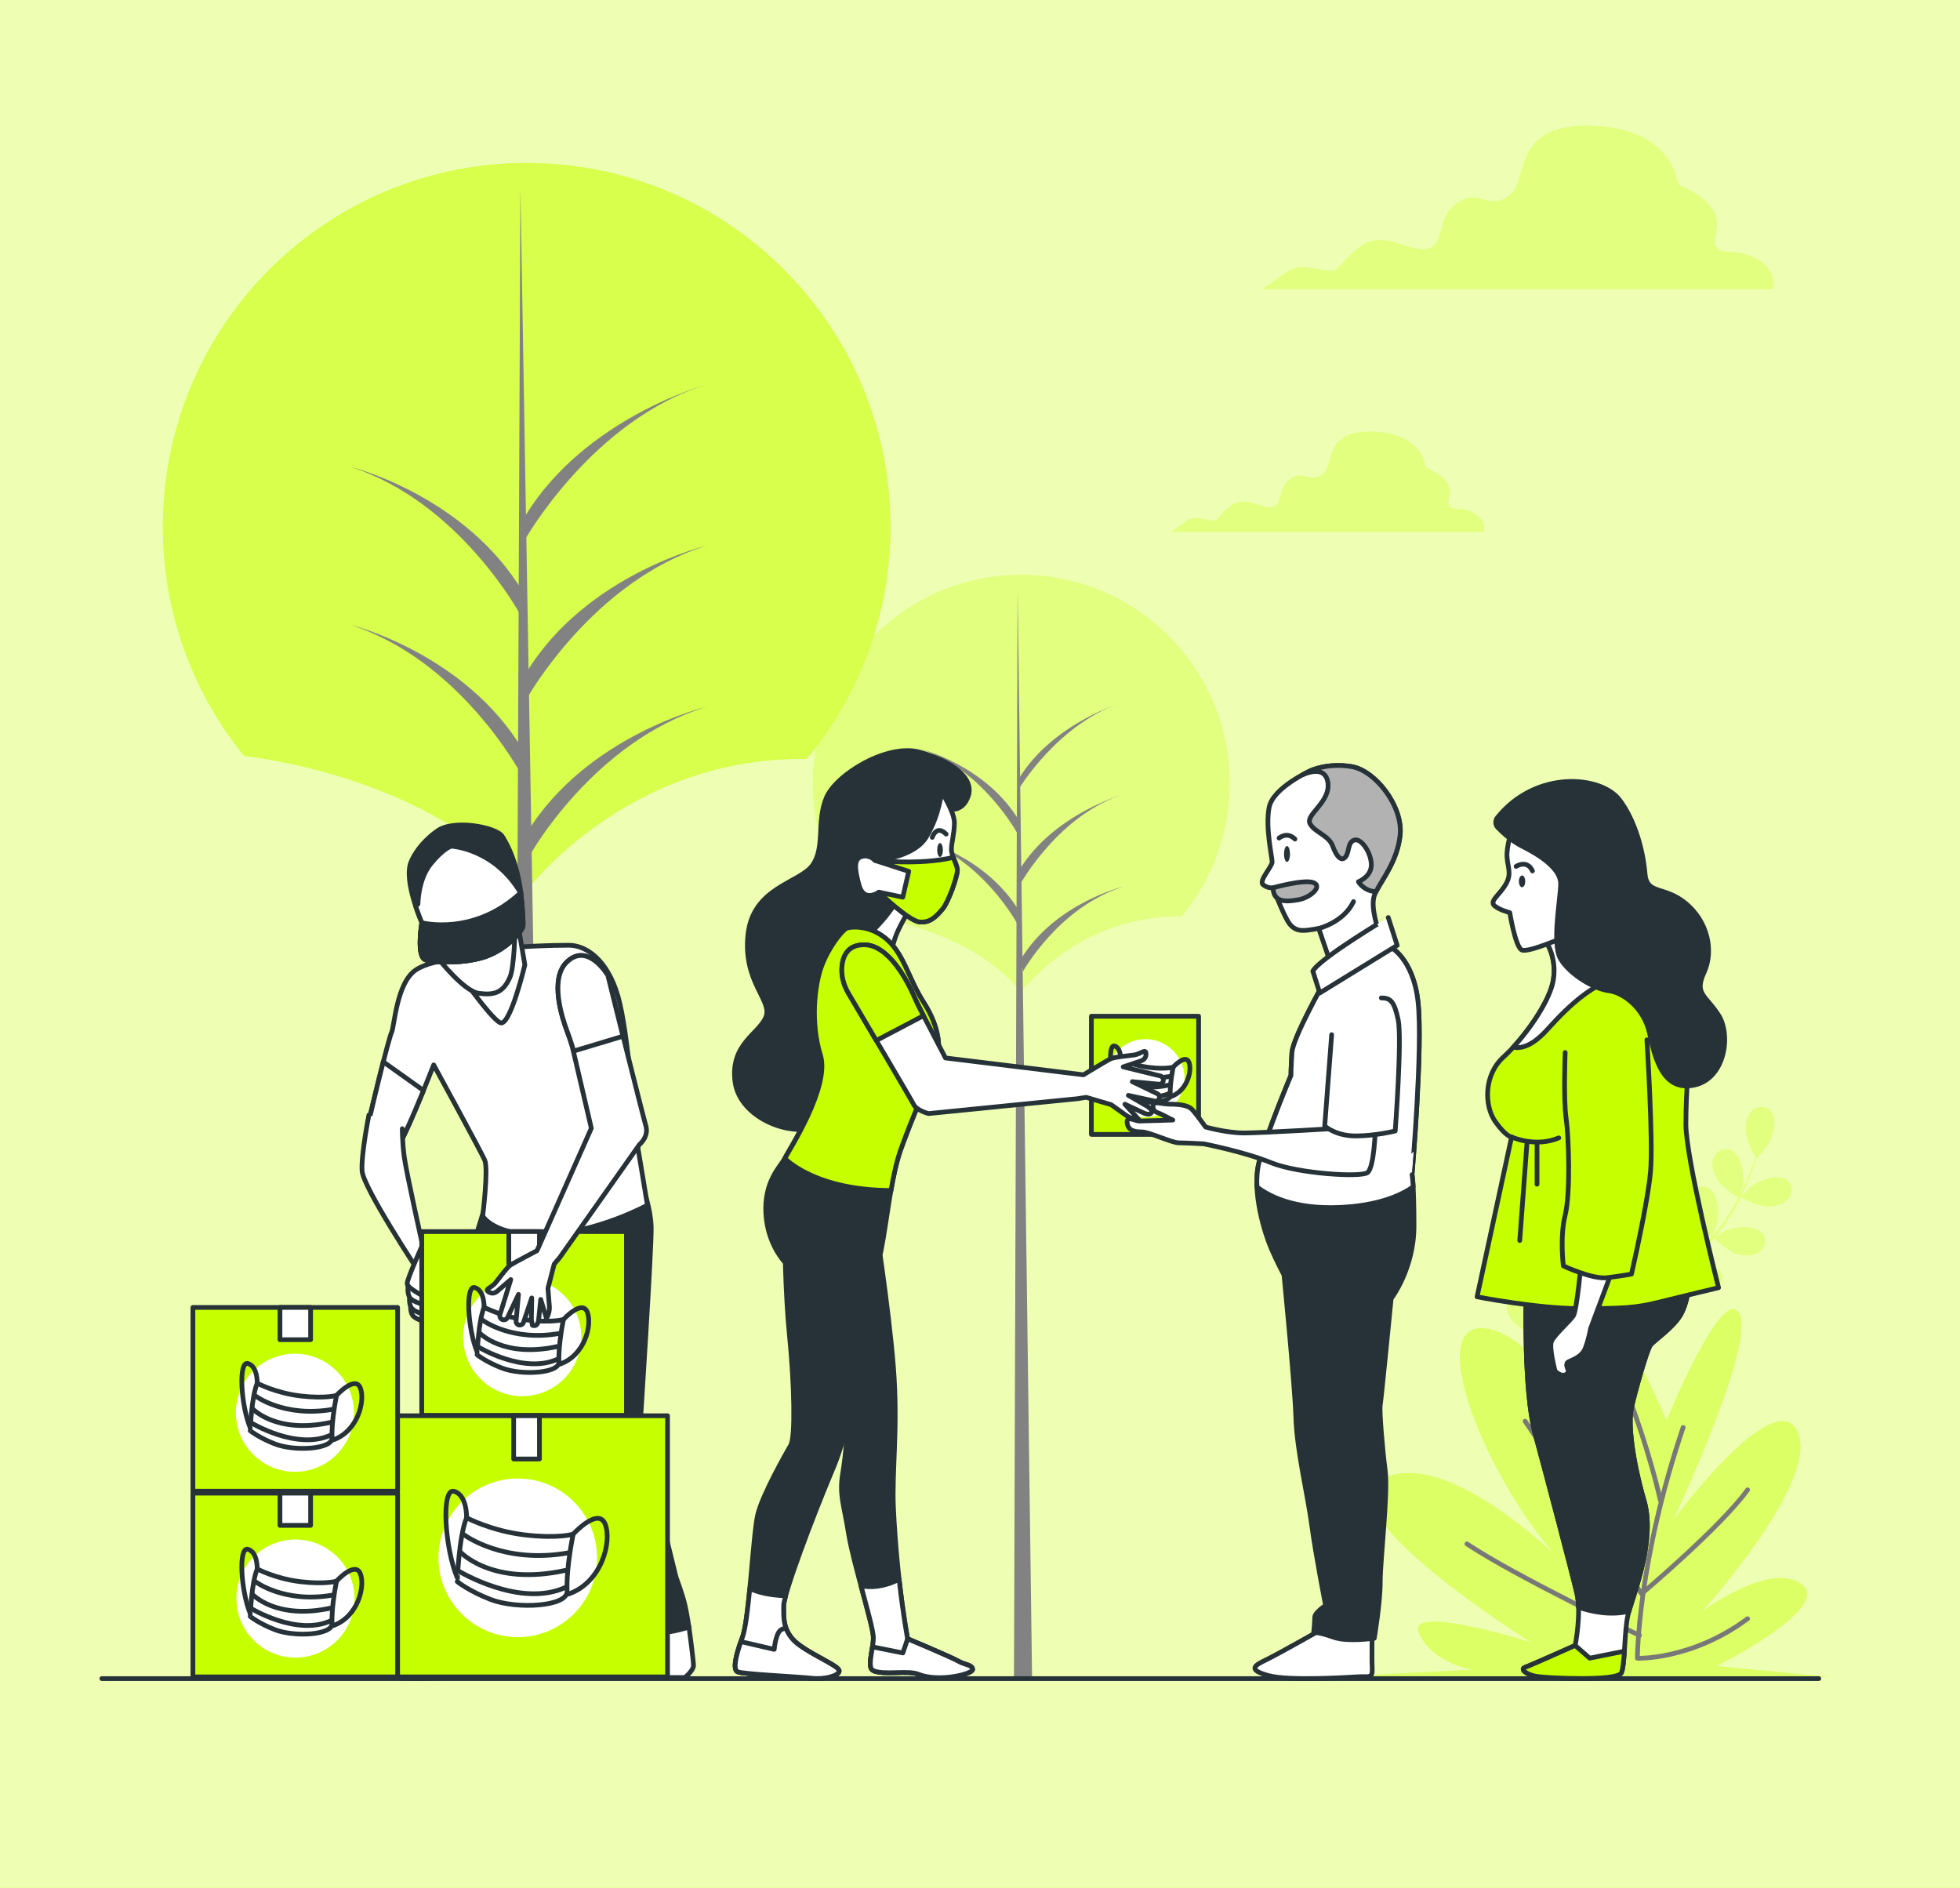 <?xml version="1.0" encoding="utf-8"?>
<!-- Generator: Adobe Illustrator 24.0.1, SVG Export Plug-In . SVG Version: 6.00 Build 0)  -->
<svg version="1.1" xmlns="http://www.w3.org/2000/svg" xmlns:xlink="http://www.w3.org/1999/xlink" x="0px" y="0px"
	 viewBox="0 0 415.15 399.83" style="enable-background:new 0 0 415.15 399.83;" xml:space="preserve">
<style type="text/css">
	.st0{fill:#C6FF00;}
	.st1{opacity:0.7;fill:#FFFFFF;}
	.st2{opacity:0.5;}
	.st3{fill:#FFFFFF;}
	.st4{opacity:0.5;fill:#FFFFFF;}
	.st5{fill:#828282;}
	.st6{opacity:0.3;fill:#FFFFFF;}
	.st7{opacity:0.4;fill:#FFFFFF;}
	.st8{fill:none;stroke:#787878;stroke-linecap:round;stroke-linejoin:round;stroke-miterlimit:10;}
	.st9{fill:#FFFFFF;stroke:#263238;stroke-linecap:round;stroke-linejoin:round;stroke-miterlimit:10;}
	.st10{fill:#263238;stroke:#263238;stroke-linecap:round;stroke-linejoin:round;stroke-miterlimit:10;}
	.st11{fill:#C6FF00;stroke:#263238;stroke-linecap:round;stroke-linejoin:round;stroke-miterlimit:10;}
	.st12{fill:none;stroke:#263238;stroke-linecap:round;stroke-linejoin:round;stroke-miterlimit:10;}
	.st13{fill:#263238;}
	.st14{fill:#B2B2B2;stroke:#263238;stroke-linecap:round;stroke-linejoin:round;stroke-miterlimit:10;}
</style>
<g id="Background_Simple">
	<rect class="st0" width="415.15" height="399.83"/>
	<rect class="st1" width="415.15" height="399.83"/>
</g>
<g id="Clouds">
	<g>
		<g>
			<path class="st0" d="M372.03,54.86c-4.7-2.56-6.83-0.43-8.54-2.56c-1.71-2.14,4.7-7.69-8.12-13.24c0,0-0.85-11.96-18.37-12.39
				c-17.51-0.43-12.81,11.96-17.51,14.95c-4.7,2.99-5.98-1.71-10.68,1.28c-4.7,2.99-2.56,8.97-6.41,9.82
				c-3.84,0.85-8.97-3.84-13.67-0.85c-4.7,2.99-4.7,5.55-6.83,5.55c-2.14,0-6.41-1.71-8.97,0c-2.56,1.71-5.55,3.84-5.55,3.84h108.06
				C375.44,61.27,376.73,57.42,372.03,54.86z"/>
		</g>
		<g class="st2">
			<path class="st3" d="M372.03,54.86c-4.7-2.56-6.83-0.43-8.54-2.56c-1.71-2.14,4.7-7.69-8.12-13.24c0,0-0.85-11.96-18.37-12.39
				c-17.51-0.43-12.81,11.96-17.51,14.95c-4.7,2.99-5.98-1.71-10.68,1.28c-4.7,2.99-2.56,8.97-6.41,9.82
				c-3.84,0.85-8.97-3.84-13.67-0.85c-4.7,2.99-4.7,5.55-6.83,5.55c-2.14,0-6.41-1.71-8.97,0c-2.56,1.71-5.55,3.84-5.55,3.84h108.06
				C375.44,61.27,376.73,57.42,372.03,54.86z"/>
		</g>
	</g>
	<g>
		<g>
			<path class="st0" d="M312.16,108.7c-2.87-1.57-4.18-0.26-5.23-1.57c-1.05-1.31,2.87-4.7-4.97-8.1c0,0-0.52-7.32-11.24-7.58
				c-10.72-0.26-7.84,7.32-10.72,9.15c-2.87,1.83-3.66-1.05-6.53,0.78c-2.88,1.83-1.57,5.49-3.92,6.01
				c-2.35,0.52-5.49-2.35-8.36-0.52c-2.87,1.83-2.87,3.4-4.18,3.4c-1.31,0-3.92-1.05-5.49,0c-1.57,1.05-3.4,2.35-3.4,2.35h66.12
				C314.26,112.62,315.04,110.27,312.16,108.7z"/>
		</g>
		<g class="st2">
			<path class="st3" d="M312.16,108.7c-2.87-1.57-4.18-0.26-5.23-1.57c-1.05-1.31,2.87-4.7-4.97-8.1c0,0-0.52-7.32-11.24-7.58
				c-10.72-0.26-7.84,7.32-10.72,9.15c-2.87,1.83-3.66-1.05-6.53,0.78c-2.88,1.83-1.57,5.49-3.92,6.01
				c-2.35,0.52-5.49-2.35-8.36-0.52c-2.87,1.83-2.87,3.4-4.18,3.4c-1.31,0-3.92-1.05-5.49,0c-1.57,1.05-3.4,2.35-3.4,2.35h66.12
				C314.26,112.62,315.04,110.27,312.16,108.7z"/>
		</g>
	</g>
</g>
<g id="Trees">
	<g>
		<g>
			<path class="st0" d="M182.08,193.7c0,0,22.7,2.25,34.2,16.32c0,0,12.15-16.3,33.99-15.97c6.33-7.64,10.15-17.44,10.15-28.14
				c0.01-24.37-19.74-44.13-44.1-44.13c-24.37-0.01-44.13,19.74-44.13,44.1c0,10.56,3.71,20.26,9.89,27.86L182.08,193.7z"/>
			<path class="st4" d="M182.08,193.7c0,0,22.7,2.25,34.2,16.32c0,0,12.15-16.3,33.99-15.97c6.33-7.64,10.15-17.44,10.15-28.14
				c0.01-24.37-19.74-44.13-44.1-44.13c-24.37-0.01-44.13,19.74-44.13,44.1c0,10.56,3.71,20.26,9.89,27.86L182.08,193.7z"/>
			<g>
				<polygon class="st5" points="215.54,124.89 214.77,355.17 218.6,355.17 				"/>
				<path class="st5" d="M216.69,205.73c0,0,7.66-13.79,21.45-18.01c0,0-14.56,3.45-21.84,15.32L216.69,205.73z"/>
				<path class="st5" d="M215.85,167.02c0,0,8.5-14.17,22.29-18.38c0,0-15.01,4.32-22.29,16.2V167.02z"/>
				<path class="st5" d="M216.15,187.17c0,0,8.2-14.77,21.99-18.99c0,0-14.91,4.13-22.19,16.01L216.15,187.17z"/>
				<path class="st5" d="M215.55,176.61c0,0-7.39-13.79-20.7-18.01c0,0,14.05,3.45,21.07,15.32L215.55,176.61z"/>
				<path class="st5" d="M215.55,195.77c0,0-7.39-13.79-20.7-18.01c0,0,14.05,3.45,21.07,15.32L215.55,195.77z"/>
			</g>
		</g>
		<g>
			<path class="st0" d="M51.8,160.13c0,0,39.64,3.92,59.73,28.5c0,0,21.23-28.47,59.35-27.89c11.06-13.34,17.72-30.46,17.73-49.14
				c0.01-42.56-34.47-77.07-77.03-77.08c-42.56-0.01-77.07,34.47-77.08,77.03c-0.01,18.45,6.47,35.38,17.28,48.65L51.8,160.13z"/>
			<path class="st6" d="M51.8,160.13c0,0,39.64,3.92,59.73,28.5c0,0,21.23-28.47,59.35-27.89c11.06-13.34,17.72-30.46,17.73-49.14
				c0.01-42.56-34.47-77.07-77.03-77.08c-42.56-0.01-77.07,34.47-77.08,77.03c-0.01,18.45,6.47,35.38,17.28,48.65L51.8,160.13z"/>
			<g>
				<polygon class="st5" points="110.23,39.95 108.89,355.17 115.58,355.17 				"/>
				<path class="st5" d="M112.23,181.13c0,0,13.38-24.09,37.47-31.45c0,0-25.43,6.02-38.14,26.76L112.23,181.13z"/>
				<path class="st5" d="M111.23,114.22c0,0,14.39-25.43,38.48-32.79c0,0-25.66,6.98-38.38,27.72L111.23,114.22z"/>
				<path class="st5" d="M111.63,147.87c0,0,13.99-24.95,38.08-32.31c0,0-25.43,6.02-38.14,26.76L111.63,147.87z"/>
				<path class="st5" d="M110.25,130.28c0,0-12.91-24.09-36.16-31.45c0,0,24.53,6.02,36.8,26.76L110.25,130.28z"/>
				<path class="st5" d="M110.25,163.74c0,0-12.91-24.09-36.16-31.45c0,0,24.53,6.02,36.8,26.76L110.25,163.74z"/>
			</g>
		</g>
	</g>
</g>
<g id="Plants">
	<g>
		<g>
			<g>
				<path class="st0" d="M336.69,238.29c-0.04,0,0.52-2.76,0.57-2.93c0.64-1.97,3.03-5.41,5.36-5.4c1.67,0,2.81,1.53,2.64,3.12
					c-0.17,1.63-1.63,3.02-2.96,3.82C340.75,237.84,336.7,238.29,336.69,238.29z"/>
				<path class="st0" d="M332.2,219.69c2.19,0.78,3.27,4.83,3.2,6.9c-0.01,0.18-0.42,2.97-0.46,2.95c0,0-0.04-0.02-0.04-0.02
					c0.18,0.64,0.36,1.32,0.54,2.08c0.33,1.39,0.69,2.97,0.96,4.71c0.28,1.74,0.53,3.64,0.62,5.66c0.09,2.03,0.08,4.17-0.22,6.37
					c0,0.02-0.01,0.05-0.01,0.08c0.29-0.62,1.14-2.32,1.22-2.44c1.14-1.73,4.36-4.42,6.59-3.8c1.61,0.44,2.3,2.21,1.72,3.71
					c-0.59,1.53-2.37,2.48-3.86,2.91c-1.68,0.48-5.43-0.09-5.72-0.13c-0.3,2.09-0.78,4.22-1.38,6.34c-0.34,1.21-0.73,2.43-1.13,3.64
					c0.26-0.53,0.51-0.99,0.55-1.06c1.14-1.73,4.36-4.42,6.59-3.8c1.61,0.44,2.3,2.21,1.72,3.71c-0.59,1.53-2.37,2.48-3.86,2.91
					c-1.51,0.43-4.71,0.01-5.56-0.11c-0.16,0.46-0.31,0.93-0.47,1.39c-0.77,2.22-1.54,4.43-2.24,6.62
					c-0.25,0.77-0.46,1.54-0.67,2.31c0.24-0.47,0.44-0.86,0.47-0.91c1.14-1.73,4.36-4.42,6.59-3.8c1.61,0.44,2.3,2.21,1.72,3.71
					c-0.59,1.53-2.37,2.48-3.86,2.91c-1.44,0.41-4.4,0.05-5.41-0.09c-0.2,0.79-0.4,1.59-0.55,2.37c-0.09,0.53-0.22,1.04-0.29,1.58
					c-0.08,0.53-0.15,1.06-0.22,1.59c-0.1,1.02-0.22,2.06-0.3,3.05c-0.06,0.69-0.1,1.35-0.15,2.01c0.23-0.77,0.73-2.27,0.78-2.39
					c0.57-1.25,1.99-3.05,3.55-4.05c0.08-0.19,0.18-0.36,0.3-0.53c0.92-1.31,2.77-1.72,4.04-0.63c1.76,1.52,1.32,5.68,0.51,7.59
					c-0.05,0.11-0.7,1.28-1.13,2.01c0.31-0.39,0.62-0.77,0.94-1.17c0.65-0.79,1.31-1.56,2.03-2.39c0.36-0.39,0.72-0.78,1.09-1.18
					c0.35-0.4,0.78-0.78,1.17-1.18c0.93-0.9,1.91-1.76,2.93-2.61c-0.69-0.57-3.11-2.61-3.81-4.01c-0.69-1.38-1.19-3.34-0.47-4.81
					c0.71-1.44,2.48-2.12,3.9-1.24c1.97,1.23,2.16,5.42,1.65,7.43c-0.03,0.13-0.56,1.53-0.86,2.29c0.61-0.51,1.22-1.01,1.86-1.51
					c1.84-1.42,3.74-2.8,5.63-4.18c0.58-0.42,1.15-0.85,1.73-1.28c-0.25-0.2-3.18-2.57-3.96-4.13c-0.69-1.38-1.19-3.34-0.47-4.81
					c0.71-1.44,2.48-2.12,3.9-1.24c1.97,1.23,2.16,5.42,1.65,7.43c-0.04,0.15-0.8,2.17-1.02,2.67c1.27-0.94,2.52-1.89,3.71-2.88
					c1.65-1.36,3.2-2.79,4.6-4.28c-0.12-0.09-3.19-2.55-3.99-4.15c-0.69-1.38-1.19-3.34-0.47-4.81c0.71-1.44,2.48-2.12,3.9-1.24
					c1.97,1.23,2.16,5.42,1.65,7.43c-0.03,0.13-0.61,1.67-0.91,2.39c0.06,0.04,0.05,0.03,0.11,0.07c1.48-1.62,2.7-3.37,3.77-5.06
					c0.62-0.98,1.16-1.95,1.66-2.91c-0.62-0.4-3.43-2.26-4.31-3.61c-0.84-1.3-1.55-3.19-0.99-4.73c0.55-1.51,2.23-2.38,3.74-1.66
					c2.09,1.01,2.75,5.15,2.46,7.2c-0.02,0.11-0.3,1.23-0.52,2.04c0.22-0.44,0.45-0.88,0.66-1.3c0.76-1.58,1.37-3.08,1.89-4.4
					c0.29-0.76,0.54-1.45,0.76-2.1c-0.4-0.71-1.99-3.59-2.14-5.17c-0.15-1.54,0.09-3.55,1.3-4.66c1.18-1.09,3.08-1.09,4.08,0.25
					c1.39,1.86,0.07,5.83-1.13,7.53c-0.1,0.15-1.99,2.25-2.01,2.21c0,0-0.02-0.03-0.02-0.04c-0.2,0.63-0.43,1.3-0.69,2.03
					c-0.49,1.34-1.07,2.86-1.8,4.46c-0.73,1.6-1.56,3.33-2.61,5.06c-1.04,1.74-2.23,3.52-3.69,5.19c-0.02,0.02-0.04,0.04-0.05,0.06
					c0.58-0.36,2.23-1.3,2.37-1.36c1.91-0.82,6.07-1.28,7.6,0.47c1.1,1.26,0.7,3.12-0.61,4.04c-1.34,0.95-3.35,0.76-4.83,0.29
					c-1.67-0.53-4.48-3.07-4.7-3.27c-1.41,1.58-2.98,3.09-4.65,4.53c-0.96,0.82-1.94,1.62-2.95,2.41c0.51-0.29,0.97-0.55,1.04-0.58
					c1.91-0.82,6.07-1.28,7.6,0.47c1.1,1.26,0.7,3.12-0.61,4.04c-1.34,0.95-3.35,0.76-4.83,0.29c-1.5-0.48-3.94-2.59-4.58-3.16
					c-0.39,0.3-0.77,0.6-1.16,0.9c-1.86,1.43-3.73,2.84-5.52,4.29c-0.63,0.51-1.23,1.03-1.84,1.56c0.45-0.26,0.84-0.47,0.9-0.5
					c1.91-0.82,6.07-1.28,7.6,0.47c1.1,1.26,0.7,3.12-0.61,4.04c-1.34,0.95-3.35,0.76-4.83,0.29c-1.43-0.45-3.7-2.39-4.46-3.06
					c-0.6,0.55-1.21,1.11-1.77,1.67c-0.37,0.39-0.76,0.75-1.11,1.16c-0.36,0.4-0.71,0.81-1.06,1.2c-0.65,0.79-1.32,1.6-1.93,2.38
					c-0.43,0.54-0.83,1.07-1.23,1.6c0.62-0.51,1.86-1.49,1.97-1.56c1.76-1.1,5.8-2.18,7.58-0.69c1.28,1.08,1.17,2.97,0.01,4.09
					c-1.18,1.14-3.19,1.26-4.73,1.02c-1.68-0.26-4.73-2.25-5.11-2.5c-0.67,0.88-1.3,1.73-1.9,2.55c-2.05,2.84-3.65,5.28-4.75,7
					c-0.04,0.06-0.07,0.12-0.11,0.18l-1.42-0.69c0.07-0.11,0.14-0.22,0.22-0.34c1.15-1.72,2.82-4.15,4.95-6.97
					c0.67-0.89,1.41-1.83,2.17-2.79c-0.2-0.22-1.31-1.45-2.21-2.73c-1.63,0.64-5.03,0.66-5.47,0.66c-0.07,1.1-0.13,2.17-0.17,3.18
					c-0.15,3.5-0.14,6.42-0.1,8.46c0,0.08,0,0.16,0,0.24l-1.56-0.76c0.02-2.03,0.08-4.77,0.28-8.01c0.07-1.12,0.16-2.31,0.27-3.53
					c-0.43-0.11-3.97-1.02-5.3-2.08c-1.21-0.97-2.48-2.53-2.44-4.17c0.04-1.6,1.36-2.97,3.02-2.76c2.3,0.3,4.24,4.01,4.61,6.05
					c0.02,0.12,0.12,1.45,0.17,2.29c0.05-0.5,0.09-0.98,0.14-1.5c0.1-1.01,0.23-2.02,0.37-3.11c0.08-0.52,0.17-1.05,0.26-1.58
					c0.07-0.53,0.22-1.08,0.33-1.63c0.28-1.26,0.62-2.53,1-3.79c-0.89-0.09-4.04-0.46-5.39-1.24c-1.34-0.77-2.84-2.13-3.04-3.76
					c-0.2-1.59,0.9-3.14,2.57-3.18c2.32-0.06,4.79,3.32,5.48,5.28c0.04,0.12,0.38,1.58,0.54,2.39c0.23-0.76,0.46-1.52,0.72-2.28
					c0.75-2.2,1.57-4.4,2.39-6.59c0.25-0.67,0.49-1.35,0.73-2.02c-0.32-0.03-4.07-0.39-5.58-1.26c-1.34-0.77-2.84-2.13-3.04-3.76
					c-0.2-1.59,0.9-3.14,2.57-3.18c2.32-0.06,4.79,3.32,5.48,5.28c0.05,0.15,0.53,2.25,0.62,2.79c0.54-1.48,1.06-2.97,1.51-4.45
					c0.63-2.05,1.13-4.09,1.47-6.1c-0.15-0.01-4.07-0.37-5.62-1.26c-1.34-0.77-2.84-2.13-3.04-3.76c-0.2-1.59,0.9-3.14,2.57-3.18
					c2.32-0.06,4.79,3.32,5.48,5.28c0.05,0.13,0.41,1.73,0.56,2.49c0.07,0,0.06,0,0.13,0c0.34-2.16,0.4-4.3,0.35-6.3
					c-0.02-1.16-0.11-2.27-0.22-3.34c-0.74,0.01-4.11,0.01-5.59-0.64c-1.42-0.62-3.06-1.8-3.44-3.4c-0.37-1.56,0.55-3.22,2.21-3.44
					c2.3-0.31,5.13,2.78,6.02,4.65c0.05,0.1,0.43,1.19,0.69,1.99c-0.06-0.48-0.11-0.99-0.17-1.45c-0.24-1.74-0.56-3.32-0.85-4.72
					c-0.18-0.79-0.35-1.51-0.52-2.17c-0.73-0.37-3.64-1.89-4.64-3.13c-0.97-1.2-1.88-3.01-1.48-4.6
					C329.04,220.17,330.62,219.12,332.2,219.69z"/>
				<path class="st0" d="M374.18,255.48c-1.82-0.07-5.44-1.93-5.45-1.94c-0.04-0.02,1.95-2.02,2.09-2.13
					c1.62-1.29,5.52-2.84,7.45-1.55c1.39,0.93,1.5,2.82,0.48,4.06C377.72,255.19,375.73,255.55,374.18,255.48z"/>
			</g>
			<g class="st2">
				<path class="st3" d="M336.69,238.29c-0.04,0,0.52-2.76,0.57-2.93c0.64-1.97,3.03-5.41,5.36-5.4c1.67,0,2.81,1.53,2.64,3.12
					c-0.17,1.63-1.63,3.02-2.96,3.82C340.75,237.84,336.7,238.29,336.69,238.29z"/>
				<path class="st3" d="M332.2,219.69c2.19,0.78,3.27,4.83,3.2,6.9c-0.01,0.18-0.42,2.97-0.46,2.95c0,0-0.04-0.02-0.04-0.02
					c0.18,0.64,0.36,1.32,0.54,2.08c0.33,1.39,0.69,2.97,0.96,4.71c0.28,1.74,0.53,3.64,0.62,5.66c0.09,2.03,0.08,4.17-0.22,6.37
					c0,0.02-0.01,0.05-0.01,0.08c0.29-0.62,1.14-2.32,1.22-2.44c1.14-1.73,4.36-4.42,6.59-3.8c1.61,0.44,2.3,2.21,1.72,3.71
					c-0.59,1.53-2.37,2.48-3.86,2.91c-1.68,0.48-5.43-0.09-5.72-0.13c-0.3,2.09-0.78,4.22-1.38,6.34c-0.34,1.21-0.73,2.43-1.13,3.64
					c0.26-0.53,0.51-0.99,0.55-1.06c1.14-1.73,4.36-4.42,6.59-3.8c1.61,0.44,2.3,2.21,1.72,3.71c-0.59,1.53-2.37,2.48-3.86,2.91
					c-1.51,0.43-4.71,0.01-5.56-0.11c-0.16,0.46-0.31,0.93-0.47,1.39c-0.77,2.22-1.54,4.43-2.24,6.62
					c-0.25,0.77-0.46,1.54-0.67,2.31c0.24-0.47,0.44-0.86,0.47-0.91c1.14-1.73,4.36-4.42,6.59-3.8c1.61,0.44,2.3,2.21,1.72,3.71
					c-0.59,1.53-2.37,2.48-3.86,2.91c-1.44,0.41-4.4,0.05-5.41-0.09c-0.2,0.79-0.4,1.59-0.55,2.37c-0.09,0.53-0.22,1.04-0.29,1.58
					c-0.08,0.53-0.15,1.06-0.22,1.59c-0.1,1.02-0.22,2.06-0.3,3.05c-0.06,0.69-0.1,1.35-0.15,2.01c0.23-0.77,0.73-2.27,0.78-2.39
					c0.57-1.25,1.99-3.05,3.55-4.05c0.08-0.19,0.18-0.36,0.3-0.53c0.92-1.31,2.77-1.72,4.04-0.63c1.76,1.52,1.32,5.68,0.51,7.59
					c-0.05,0.11-0.7,1.28-1.13,2.01c0.31-0.39,0.62-0.77,0.94-1.17c0.65-0.79,1.31-1.56,2.03-2.39c0.36-0.39,0.72-0.78,1.09-1.18
					c0.35-0.4,0.78-0.78,1.17-1.18c0.93-0.9,1.91-1.76,2.93-2.61c-0.69-0.57-3.11-2.61-3.81-4.01c-0.69-1.38-1.19-3.34-0.47-4.81
					c0.71-1.44,2.48-2.12,3.9-1.24c1.97,1.23,2.16,5.42,1.65,7.43c-0.03,0.13-0.56,1.53-0.86,2.29c0.61-0.51,1.22-1.01,1.86-1.51
					c1.84-1.42,3.74-2.8,5.63-4.18c0.58-0.42,1.15-0.85,1.73-1.28c-0.25-0.2-3.18-2.57-3.96-4.13c-0.69-1.38-1.19-3.34-0.47-4.81
					c0.71-1.44,2.48-2.12,3.9-1.24c1.97,1.23,2.16,5.42,1.65,7.43c-0.04,0.15-0.8,2.17-1.02,2.67c1.27-0.94,2.52-1.89,3.71-2.88
					c1.65-1.36,3.2-2.79,4.6-4.28c-0.12-0.09-3.19-2.55-3.99-4.15c-0.69-1.38-1.19-3.34-0.47-4.81c0.71-1.44,2.48-2.12,3.9-1.24
					c1.97,1.23,2.16,5.42,1.65,7.43c-0.03,0.13-0.61,1.67-0.91,2.39c0.06,0.04,0.05,0.03,0.11,0.07c1.48-1.62,2.7-3.37,3.77-5.06
					c0.62-0.98,1.16-1.95,1.66-2.91c-0.62-0.4-3.43-2.26-4.31-3.61c-0.84-1.3-1.55-3.19-0.99-4.73c0.55-1.51,2.23-2.38,3.74-1.66
					c2.09,1.01,2.75,5.15,2.46,7.2c-0.02,0.11-0.3,1.23-0.52,2.04c0.22-0.44,0.45-0.88,0.66-1.3c0.76-1.58,1.37-3.08,1.89-4.4
					c0.29-0.76,0.54-1.45,0.76-2.1c-0.4-0.71-1.99-3.59-2.14-5.17c-0.15-1.54,0.09-3.55,1.3-4.66c1.18-1.09,3.08-1.09,4.08,0.25
					c1.39,1.86,0.07,5.83-1.13,7.53c-0.1,0.15-1.99,2.25-2.01,2.21c0,0-0.02-0.03-0.02-0.04c-0.2,0.63-0.43,1.3-0.69,2.03
					c-0.49,1.34-1.07,2.86-1.8,4.46c-0.73,1.6-1.56,3.33-2.61,5.06c-1.04,1.74-2.23,3.52-3.69,5.19c-0.02,0.02-0.04,0.04-0.05,0.06
					c0.58-0.36,2.23-1.3,2.37-1.36c1.91-0.82,6.07-1.28,7.6,0.47c1.1,1.26,0.7,3.12-0.61,4.04c-1.34,0.95-3.35,0.76-4.83,0.29
					c-1.67-0.53-4.48-3.07-4.7-3.27c-1.41,1.58-2.98,3.09-4.65,4.53c-0.96,0.82-1.94,1.62-2.95,2.41c0.51-0.29,0.97-0.55,1.04-0.58
					c1.91-0.82,6.07-1.28,7.6,0.47c1.1,1.26,0.7,3.12-0.61,4.04c-1.34,0.95-3.35,0.76-4.83,0.29c-1.5-0.48-3.94-2.59-4.58-3.16
					c-0.39,0.3-0.77,0.6-1.16,0.9c-1.86,1.43-3.73,2.84-5.52,4.29c-0.63,0.51-1.23,1.03-1.84,1.56c0.45-0.26,0.84-0.47,0.9-0.5
					c1.91-0.82,6.07-1.28,7.6,0.47c1.1,1.26,0.7,3.12-0.61,4.04c-1.34,0.95-3.35,0.76-4.83,0.29c-1.43-0.45-3.7-2.39-4.46-3.06
					c-0.6,0.55-1.21,1.11-1.77,1.67c-0.37,0.39-0.76,0.75-1.11,1.16c-0.36,0.4-0.71,0.81-1.06,1.2c-0.65,0.79-1.32,1.6-1.93,2.38
					c-0.43,0.54-0.83,1.07-1.23,1.6c0.62-0.51,1.86-1.49,1.97-1.56c1.76-1.1,5.8-2.18,7.58-0.69c1.28,1.08,1.17,2.97,0.01,4.09
					c-1.18,1.14-3.19,1.26-4.73,1.02c-1.68-0.26-4.73-2.25-5.11-2.5c-0.67,0.88-1.3,1.73-1.9,2.55c-2.05,2.84-3.65,5.28-4.75,7
					c-0.04,0.06-0.07,0.12-0.11,0.18l-1.42-0.69c0.07-0.11,0.14-0.22,0.22-0.34c1.15-1.72,2.82-4.15,4.95-6.97
					c0.67-0.89,1.41-1.83,2.17-2.79c-0.2-0.22-1.31-1.45-2.21-2.73c-1.63,0.64-5.03,0.66-5.47,0.66c-0.07,1.1-0.13,2.17-0.17,3.18
					c-0.15,3.5-0.14,6.42-0.1,8.46c0,0.08,0,0.16,0,0.24l-1.56-0.76c0.02-2.03,0.08-4.77,0.28-8.01c0.07-1.12,0.16-2.31,0.27-3.53
					c-0.43-0.11-3.97-1.02-5.3-2.08c-1.21-0.97-2.48-2.53-2.44-4.17c0.04-1.6,1.36-2.97,3.02-2.76c2.3,0.3,4.24,4.01,4.61,6.05
					c0.02,0.12,0.12,1.45,0.17,2.29c0.05-0.5,0.09-0.98,0.14-1.5c0.1-1.01,0.23-2.02,0.37-3.11c0.08-0.52,0.17-1.05,0.26-1.58
					c0.07-0.53,0.22-1.08,0.33-1.63c0.28-1.26,0.62-2.53,1-3.79c-0.89-0.09-4.04-0.46-5.39-1.24c-1.34-0.77-2.84-2.13-3.04-3.76
					c-0.2-1.59,0.9-3.14,2.57-3.18c2.32-0.06,4.79,3.32,5.48,5.28c0.04,0.12,0.38,1.58,0.54,2.39c0.23-0.76,0.46-1.52,0.72-2.28
					c0.75-2.2,1.57-4.4,2.39-6.59c0.25-0.67,0.49-1.35,0.73-2.02c-0.32-0.03-4.07-0.39-5.58-1.26c-1.34-0.77-2.84-2.13-3.04-3.76
					c-0.2-1.59,0.9-3.14,2.57-3.18c2.32-0.06,4.79,3.32,5.48,5.28c0.05,0.15,0.53,2.25,0.62,2.79c0.54-1.48,1.06-2.97,1.51-4.45
					c0.63-2.05,1.13-4.09,1.47-6.1c-0.15-0.01-4.07-0.37-5.62-1.26c-1.34-0.77-2.84-2.13-3.04-3.76c-0.2-1.59,0.9-3.14,2.57-3.18
					c2.32-0.06,4.79,3.32,5.48,5.28c0.05,0.13,0.41,1.73,0.56,2.49c0.07,0,0.06,0,0.13,0c0.34-2.16,0.4-4.3,0.35-6.3
					c-0.02-1.16-0.11-2.27-0.22-3.34c-0.74,0.01-4.11,0.01-5.59-0.64c-1.42-0.62-3.06-1.8-3.44-3.4c-0.37-1.56,0.55-3.22,2.21-3.44
					c2.3-0.31,5.13,2.78,6.02,4.65c0.05,0.1,0.43,1.19,0.69,1.99c-0.06-0.48-0.11-0.99-0.17-1.45c-0.24-1.74-0.56-3.32-0.85-4.72
					c-0.18-0.79-0.35-1.51-0.52-2.17c-0.73-0.37-3.64-1.89-4.64-3.13c-0.97-1.2-1.88-3.01-1.48-4.6
					C329.04,220.17,330.62,219.12,332.2,219.69z"/>
				<path class="st3" d="M374.18,255.48c-1.82-0.07-5.44-1.93-5.45-1.94c-0.04-0.02,1.95-2.02,2.09-2.13
					c1.62-1.29,5.52-2.84,7.45-1.55c1.39,0.93,1.5,2.82,0.48,4.06C377.72,255.19,375.73,255.55,374.18,255.48z"/>
			</g>
		</g>
		<g>
			<g>
				<path class="st0" d="M352.99,300.93c0,0-11.01-26.55-17.18-25.39c-6.17,1.15,10.57,42.32,10.57,42.32s-19.38-36.55-32.59-36.55
					c-13.21,0,4.84,40.4,21.58,53.86c0,0-26.42-28.47-41.84-22.31c-15.41,6.16,30.83,35.01,30.83,35.01s-26.86-8.46-23.78-1.92
					c3.08,6.54,11.45,7.69,11.45,7.69l-30.39,1.54h105.69l-23.78-2.31c0,0,24.66-12.31,18.06-17.31c-6.61-5-21.14,5.77-21.14,5.77
					s25.1-27.7,20.26-38.09c-4.84-10.39-26.42,18.85-26.42,18.85s17.62-37.32,14.09-43.86
					C364.88,271.69,352.99,300.93,352.99,300.93z"/>
				<path class="st7" d="M352.99,300.93c0,0-11.01-26.55-17.18-25.39c-6.17,1.15,10.57,42.32,10.57,42.32s-19.38-36.55-32.59-36.55
					c-13.21,0,4.84,40.4,21.58,53.86c0,0-26.42-28.47-41.84-22.31c-15.41,6.16,30.83,35.01,30.83,35.01s-26.86-8.46-23.78-1.92
					c3.08,6.54,11.45,7.69,11.45,7.69l-30.39,1.54h105.69l-23.78-2.31c0,0,24.66-12.31,18.06-17.31c-6.61-5-21.14,5.77-21.14,5.77
					s25.1-27.7,20.26-38.09c-4.84-10.39-26.42,18.85-26.42,18.85s17.62-37.32,14.09-43.86
					C364.88,271.69,352.99,300.93,352.99,300.93z"/>
			</g>
			<g>
				<path class="st8" d="M356.51,302.33c-9.69,28.63-9.69,48.88-9.69,48.88s11.45,0.44,23.34-8.37"/>
				<path class="st8" d="M351.67,317.74c0,0-2.2-10.57-7.93-25.1"/>
				<path class="st8" d="M323.04,301.01l24.66,36.55c0,0,16.74-14.09,22.46-22.02"/>
				<path class="st8" d="M347.26,346.37c0,0-25.98-12.33-36.55-19.38"/>
			</g>
		</g>
	</g>
</g>
<g id="Character_4">
	<g>
		<g>
			<path class="st9" d="M323.25,274.27c0,0-0.58,20.19,1.92,29.42c2.5,9.23,7.88,29.62,8.85,33.85c0.96,4.23-0.38,10.96-0.38,10.96
				s-9.42,4.23-10.58,4.62c-1.15,0.38,0.19,1.54,2.31,1.92c2.12,0.38,17.31,1.15,18.08-0.77c0.77-1.92,0.58-8.65,1.35-12.12
				c0.77-3.46,5.96-15.58,3.46-24.23s-3.46-16.35-2.69-19.81c0.77-3.46,3.27-12.31,4.04-13.27c0.77-0.96,4.81-3.65,6.35-6.35
				c1.54-2.69,1.73-6.15,1.73-6.15S335.17,276.77,323.25,274.27z"/>
			<path class="st10" d="M355.94,278.5c1.54-2.69,1.73-6.15,1.73-6.15s-22.5,4.42-34.42,1.92c0,0-0.58,20.19,1.92,29.42
				c2.5,9.23,7.88,29.62,8.85,33.85c0.2,0.88,0.3,1.86,0.33,2.87c2.97,1.01,6.83,1.76,10.68,0.85c1.25-4.32,5.54-15.31,3.22-23.33
				c-2.5-8.65-3.46-16.35-2.69-19.81c0.77-3.46,3.27-12.31,4.04-13.27C350.37,283.88,354.4,281.19,355.94,278.5z"/>
			<path class="st11" d="M336.71,351.19l-3.08-2.69c0,0-9.42,4.23-10.58,4.62c-1.15,0.38,0.19,1.54,2.31,1.92
				c2.12,0.38,17.31,1.15,18.08-0.77c0.33-0.83,0.49-2.57,0.61-4.55L336.71,351.19z"/>
		</g>
		<g>
			<path class="st11" d="M327.48,199.46c0,0,2.31,3.27,1.54,8.08c-0.77,4.81-6.35,12.5-10.58,16.35
				c-4.23,3.85-4.04,10.38-1.73,13.65c2.31,3.27,3.46,3.27,3.46,3.27l-7.31,33.85c0,0,12.69,2.5,21.92,2.5s11.92-0.19,16.54-1.35
				c4.62-1.15,12.69-3.08,12.69-3.08s-6.92-27.31-6.92-34.62c0-7.31,0.77-14.81,0.77-14.81s1.35-7.31-5-18.08
				c-6.35-10.77-16.54-11.73-20.58-10.77C328.25,195.42,327.48,199.46,327.48,199.46z"/>
			<path class="st12" d="M320.17,240.81c0,0,5,2.31,10,0.19"/>
			<line class="st12" x1="325.56" y1="242.54" x2="325.56" y2="250.81"/>
			<line class="st12" x1="323.44" y1="241.96" x2="321.9" y2="262.73"/>
		</g>
		<path class="st9" d="M352.87,205.23c-6.35-10.77-16.54-11.73-20.58-10.77c-4.04,0.96-4.81,5-4.81,5s2.31,3.27,1.54,8.08
			c-0.65,4.05-4.71,10.14-8.5,14.26c1.38,0.3,3.83,0,7.15-3.68c5.38-5.96,9.62-9.42,14.62-10.96c3.63-1.12,8.27,0.7,11.21-0.79
			C353.29,205.98,353.09,205.61,352.87,205.23z"/>
		<g>
			<path class="st9" d="M320.36,175.42c0,0-1.35,3.85-1.15,6.15c0.19,2.31,0.96,3.46-0.19,5.58c-1.15,2.12-3.27,3.46-2.69,4.42
				c0.58,0.96,3.46,1.73,3.46,1.73s1.15,7.12,2.5,7.88c1.35,0.77,9.81-3.08,11.54-3.65c1.73-0.58,4.04-5.58,2.69-13.27
				S325.94,172.15,320.36,175.42z"/>
			<path class="st13" d="M323.06,186.67c0,0.69-0.3,1.25-0.67,1.25c-0.37,0-0.67-0.56-0.67-1.25c0-0.69,0.3-1.25,0.67-1.25
				C322.75,185.42,323.06,185.98,323.06,186.67z"/>
			<path class="st12" d="M321.13,183.5c0,0,2.31-1.54,3.46,0.96"/>
		</g>
		<path class="st10" d="M317.18,173.14c-0.52,0.64-0.49,1.55,0.08,2.14c1.08,1.11,2.99,2.86,5.22,3.98
			c3.46,1.73,8.08,4.62,8.08,7.88c0,3.27-1.92,12.69,0,15.96c1.92,3.27,7.12,6.35,10.19,6.73c3.08,0.38,7.5,3.65,8.65,9.04
			c1.15,5.38,2.88,12.31,9.42,10.96c6.54-1.35,7.88-10.58,5.19-14.81c-2.69-4.23-5.19-4.42-3.08-9.04
			c2.12-4.62,0.77-10.77-3.85-14.62c-4.62-3.85-8.27-1.73-8.65-6.35c-0.38-4.62-1.99-11.05-5.38-15.58
			C339.16,164.26,325.39,163,317.18,173.14z"/>
		<g>
			<path class="st9" d="M334.98,266.77c0,0-0.96,10.77-1.73,11.92c-0.77,1.15-4.04,4.04-4.62,5.38c-0.58,1.35,0.77,6.35,0.77,6.35
				s1.15,1.15,2.12,0.77c0.96-0.38,0.58-1.15,0.58-1.15s-0.58-1.15,0-1.54c0.58-0.38,2.88-0.96,3.65-2.88
				c0.77-1.92,1.15-4.23,1.15-4.23l4.81-12.89L334.98,266.77z"/>
			<path class="st11" d="M331.52,222.92c0,0-0.38,9.81,0.19,13.85c0.58,4.04,0.96,15.96-0.19,20.58
				c-1.15,4.62-0.38,10.77-0.38,10.77s6.15,2.88,9.23,2.5c3.08-0.38,5.19-0.77,5.19-0.77s3.46-15,4.04-21.73
				c0.58-6.73-0.77-27.89-0.77-27.89"/>
		</g>
	</g>
</g>
<g id="Character_2">
	<g>
		<rect x="231.17" y="215.24" class="st11" width="22.71" height="25.02"/>
		<g>
			
				<ellipse transform="matrix(0.973 -0.229 0.229 0.973 -45.862 61.634)" class="st3" cx="242.71" cy="228.48" rx="8.28" ry="8.28"/>
			<g>
				<path class="st9" d="M237.37,224.3c0,0,2.6,1.38,6.09,1.79c3.49,0.41,5.04-0.08,5.04-0.08s-0.74,3.43-0.63,5.95
					c0.07,1.6-5.21,1.93-7.97,0.87c-2.26-0.87-3.49-1.87-3.49-1.87S236.55,226.25,237.37,224.3z"/>
				<path class="st12" d="M237.12,226.09c0,0,4.06,3.09,10.88,1.87"/>
				<path class="st12" d="M236.72,227.88c0,0,3.28,3.6,10.94,1.92"/>
				<path class="st12" d="M236.47,229.83c0,0,6.5,3.98,11.29,1.71"/>
				<path class="st12" d="M248.49,226.01c0,0,2.6-2.84,3.33-1.06c0.73,1.79-0.32,6.09-3.82,7.31"/>
				<path class="st12" d="M237.37,224.3c0,0,0.08-2.35-1.3-2.76c-1.38-0.41-0.97,5.93,0.32,9.01"/>
			</g>
		</g>
		<path class="st9" d="M193.32,191.48c0,0-2.73,4.42-3.57,6.73c-0.84,2.31-1.68,6.1-1.68,6.1l-7.78-4l5.05-13.25L193.32,191.48z"/>
		<path class="st10" d="M200.68,171.29c0,0,3.15,1.05,4.42-2.73c1.26-3.79-3.57-7.36-10.3-9.25c-6.73-1.89-17.66,4.63-19.77,9.67
			s-0.21,10.51-2.94,14.3c-2.73,3.79-12.62,4.63-13.67,14.72c-1.05,10.09,5.26,13.88,3.79,17.45c-1.47,3.57-7.57,5.68-6.52,13.67
			c1.05,7.99,12.83,12.2,18.08,9.04c5.26-3.15,7.15-9.88,5.47-18.08c-1.68-8.2-2.52-16.61,1.89-19.77c4.42-3.15,9.46-9.25,9.88-12.2
			c0.42-2.94-0.63-3.57,1.89-4.42C195.43,182.86,200.05,177.18,200.68,171.29z"/>
		<path class="st10" d="M185.24,257.84c0,0,3,19,4,31.75s-0.36,22,0,29.75c0.75,16,3,27.75,3,27.75s9.5,4,10.75,4.75s3,0.75,3,1.75
			s-7.25,2.75-11.5,1c-2.13-0.88-7.25,0.25-9.5-0.75c-1.44-0.64,0-4.5,0-7s-4.25-15.75-5.25-22s-2-8.25-1.25-12.75s1-9.75,1-9.75
			s-7.33-27.82-8.66-31.79c-1.34-3.96-2.09-7.71-2.09-7.71"/>
		<path class="st9" d="M202.99,351.84c-1.25-0.75-10.75-4.75-10.75-4.75s-0.93-4.87-1.8-12.6c-3.28,1.68-6.07,1.76-8.07,1.39
			c1.33,4.94,2.62,9.58,2.62,10.96c0,2.5-1.44,6.36,0,7c2.25,1,7.37-0.13,9.5,0.75c4.25,1.75,11.5,0,11.5-1
			S204.24,352.59,202.99,351.84z"/>
		<path class="st9" d="M184.8,348.8c-0.34,2.2-0.91,4.55,0.19,5.04c2.25,1,7.37-0.13,9.5,0.75c4.25,1.75,11.5,0,11.5-1
			s-1.75-1-3-1.75s-10.75-4.75-10.75-4.75l-1,3L184.8,348.8z"/>
		<path class="st10" d="M179.44,196.53c0,0,4-1.05,7.99,2.1c4,3.15,4.84,8.41,8.2,13.67c3.36,5.26,3.79,9.88,2.52,12.83
			c-1.26,2.94-5.26,12.41-7.36,18.29c-2.1,5.89-2.94,15.35-4.21,21.66c-1.26,6.31-11.78,6.73-15.77,5.47
			c-4-1.26-8.17-6.52-8.59-13.46c-0.42-6.94,3.16-10.07,4-11.75c0.84-1.68,9.63-15.16,7.53-21.89c-2.1-6.73-1.26-14.72,0.21-18.72
			C175.45,200.73,178.18,197.16,179.44,196.53z"/>
		<path class="st11" d="M187.44,198.63c-4-3.15-7.99-2.1-7.99-2.1c-1.26,0.63-4,4.21-5.47,8.2c-1.47,4-2.31,11.99-0.21,18.72
			c2.1,6.73-6.69,20.21-7.53,21.89c0,0,6.19,6.77,22.48,6.8c0.56-3.2,1.21-6.27,2.09-8.71c2.1-5.89,6.1-15.35,7.36-18.29
			c1.26-2.94,0.84-7.57-2.52-12.83C192.27,207.04,191.43,201.79,187.44,198.63z"/>
		<g>
			<path class="st9" d="M228.23,232.7l-31.54,3.15c0,0-2.52-0.63-3.15-1.89c-0.52-1.05-10.48-17.92-13.84-23.6
				c-1.08-1.83-1.62-3.95-1.33-6.05c0.29-2.1,1.39-4.21,4.65-4.21c5.3,0,9.28,7.96,10.59,10.95c0.46,1.04,0.96,2.07,1.48,3.08
				l5.17,9.94l29.23,3.57c0,0,4.84-2.94,5.68-3.36c0.84-0.42,3.57-0.63,5.05-0.84c1.47-0.21,2.52-1.47,2.52-0.21
				c0,1.26-1.05,1.47-1.68,1.68s-3.15,1.05-3.15,1.05l7.82,1.91c0.45,0.11,0.75,0.55,0.67,1.01l0,0c-0.07,0.47-0.5,0.8-0.97,0.75
				l-5.6-0.54l5.29,2.55c0.41,0.2,0.58,0.69,0.39,1.1l0,0c-0.16,0.35-0.55,0.55-0.93,0.47l-5.58-1.21l4.15,2.39l0.93,0.83
				c-0.31,1.35-1.68,0.58-2.42,0.23l-3.39-1.58l2.91,3.22l0,0c-0.95,0-1.87-0.3-2.64-0.85l-3.18-2.27l-5.3-1.56L228.23,232.7z"/>
			<path class="st11" d="M195.61,215.12l-0.51-0.99c-0.53-1.01-1.03-2.04-1.48-3.08c-1.31-2.99-5.29-10.95-10.59-10.95
				c-3.26,0-4.36,2.1-4.65,4.21c-0.29,2.1,0.25,4.23,1.33,6.06c1.29,2.19,3.57,6.04,5.9,10.01L195.61,215.12z"/>
		</g>
		<path class="st10" d="M166.24,261.59c0,0,0,11.5,1,21.5s1.25,21.25,0.25,23s-6,10.5-7,14.75s-1.75,22-3.25,26s-2,6.75-1,7.25
			s13.08,1.06,15.67,1.37c2.59,0.31,5.75-0.49,5.83-1.52s-4.54-2.76-8.3-5.41c-3.76-2.64-3.44-5.94-3.44-8.44s5.75-18,10.5-29.25
			s9-39.25,9-43.75s0-7.5,0-7.5"/>
		<path class="st9" d="M169.43,348.53c-3.76-2.64-3.44-5.94-3.44-8.44c0-0.4,0.15-1.13,0.41-2.12c-3.45-0.08-5.91-0.76-7.59-1.52
			c-0.44,4.55-0.94,8.7-1.58,10.39c-1.5,4-2,6.75-1,7.25s13.08,1.06,15.67,1.37c2.59,0.31,5.75-0.49,5.83-1.52
			S173.19,351.17,169.43,348.53z"/>
		<path class="st9" d="M177.73,353.93c0.07-1.03-4.54-2.76-8.3-5.41c-1.6-1.13-2.46-2.37-2.92-3.63c-0.51,0.03-0.98,0.14-1.27,0.44
			c-1,1-1.25,4-1.25,4l-7.06-1.64c-1.25,3.52-1.62,5.93-0.69,6.39c1,0.5,13.08,1.06,15.67,1.37
			C174.5,355.76,177.66,354.96,177.73,353.93z"/>
		<g>
			<g>
				<path class="st9" d="M199.42,167.72c0,0,2.73,4.21,2.73,6.52c0,2.31-0.63,4.21-0.63,5.68c0,1.47,1.26,3.15,1.26,4.42
					s-1.89,6.73-3.15,8.2s-2.52,2.94-4.84,2.73c-2.31-0.21-8.62-6.31-8.62-6.31s-3.15,2.31-4.21-1.47c-1.05-3.79-1.05-5.68,0.63-6.1
					c1.68-0.42,2.73,0.84,2.73,0.84s8.2-0.42,10.93-5.05C199,172.56,199.42,167.72,199.42,167.72z"/>
				<path class="st11" d="M186.17,188.96c0,0,6.31,6.1,8.62,6.31c2.31,0.21,3.57-1.26,4.84-2.73c1.26-1.47,3.15-6.94,3.15-8.2
					c0-0.8-0.51-1.77-0.88-2.75c-6.83,1.7-16.57,0.65-16.57,0.65l7.15,2.31l-1.26,5.47L186.17,188.96z"/>
			</g>
			<path class="st13" d="M199.71,180.03c0,0.81-0.27,1.47-0.6,1.47c-0.33,0-0.6-0.66-0.6-1.47c0-0.81,0.27-1.47,0.6-1.47
				C199.44,178.56,199.71,179.22,199.71,180.03z"/>
			<path class="st12" d="M197.46,177.35c0,0,0.86-2.77,2.94-0.69"/>
		</g>
	</g>
</g>
<g id="Character_3">
	<g>
		<path class="st9" d="M279.69,345.23c0,0-9,5.1-11.46,6.29c-2.46,1.18-4.1,2.11,0.39,3.35c4.49,1.24,17.08,0.37,19.18,0.26
			c2.1-0.11,2.97,0.48,2.85-1.83c-0.12-2.31,0-8,0-8S280.98,345.79,279.69,345.23z"/>
		<path class="st10" d="M280.38,208.2c0,0-6.52,11.57-6.73,14.72c-0.21,3.15-0.21,4.84-0.21,4.84s-5.05,11.99-6.73,18.29
			s1.26,15.35,2.52,18.29c1.26,2.94,2.73,5.68,2.73,5.68s2.31,23.34,2.52,30.28c0.21,6.94,2.52,16.4,3.36,22.71
			s2.94,17.03,2.94,17.03s-2.31,1.47-2.31,2.52c0,1.05-0.21,3.15-0.21,3.15s1.26,0,4.21,1.05c2.94,1.05,8.62,0.21,8.62,0.21
			s1.26-7.36,1.26-11.99c0-4.63,1.68-18.72,1.05-23.55c-0.63-4.84-1.26-12.83-1.05-13.88c0.21-1.05,2.31-22.5,2.31-22.5
			s4.84-6.31,4.84-15.35c0-9.04-0.42-10.93-0.42-10.93s2.31-27.13,1.26-36.59c-1.05-9.46-6.1-11.78-6.1-11.78L280.38,208.2z"/>
		<path class="st9" d="M300.36,212.2c-1.05-9.46-6.1-11.78-6.1-11.78l-13.88,7.78c0,0-6.52,11.57-6.73,14.72
			c-0.21,3.15-0.21,4.84-0.21,4.84s-5.05,11.99-6.73,18.29c-0.44,1.64-0.56,3.47-0.48,5.33c2.42,1.88,7.76,4.78,17.51,4.35
			c8.31-0.37,13.06-2.58,15.59-4.37c-0.11-2-0.24-2.57-0.24-2.57S301.41,221.66,300.36,212.2z"/>
		<g>
			<g>
				<path class="st9" d="M277.65,163.2c0,0-7.99,3.57-8.83,7.78c-0.84,4.21,0.63,10.51,0.63,11.57s-2.94,4-1.89,4.84
					c1.05,0.84,2.1,0.63,2.1,0.63s1.89,5.05,3.15,7.15c1.26,2.1,2.94,1.89,3.57,1.89c0.63,0,2.94-0.42,2.94-0.42l2.73,7.99
					l9.88-7.78c0,0-1.68-4.63-0.84-7.15c0.84-2.52,4.84-6.73,5.47-12.83c0.63-6.1-5.26-13.67-10.3-14.51
					C281.22,161.52,277.65,163.2,277.65,163.2z"/>
				<path class="st14" d="M286.27,162.36c-5.05-0.84-8.62,0.84-8.62,0.84s-0.71,0.32-1.72,0.87c1.72-0.73,4.7-1.52,5.29,1.44
					c0.84,4.21-4.63,6.94-3.79,8.83c0.84,1.89,4,2.52,4.84,4.84c0.84,2.31,1.89,3.36,2.73,2.31c0.84-1.05,0.42-3.15,1.89-3.57
					c1.47-0.42,3.57,2.73,3.57,5.26c0,2.52-2.73,3.57-2.73,3.57s1.05,1.89,3.57,2.1c0.05,0,0.1,0,0.15,0
					c1.28-2.58,4.54-6.52,5.11-11.99C297.2,170.77,291.32,163.2,286.27,162.36z"/>
				<path class="st14" d="M269.66,188.02c0,0,6.73-1.89,8.62-1.05c1.89,0.84-0.84,3.15-3.15,3.57
					C272.81,190.96,269.66,191.38,269.66,188.02z"/>
				<path class="st13" d="M273.23,180.87c0,0.93-0.28,1.68-0.63,1.68c-0.35,0-0.63-0.75-0.63-1.68c0-0.93,0.28-1.68,0.63-1.68
					C272.95,179.19,273.23,179.94,273.23,180.87z"/>
				<path class="st12" d="M270.92,177.5c0,0,1.68-1.47,3.36,0.21"/>
				<path class="st12" d="M279.33,196.64c0,0,5.26-1.26,7.36-5.68"/>
			</g>
			<path class="st9" d="M278.07,205.68l1.47,4.63l16.4-10.09l-1.89-5.89C294.05,194.33,279.54,202.95,278.07,205.68z"/>
		</g>
		<path class="st9" d="M284.59,238.91c0,0-17.24,1.05-21.03,1.05s-8.2-1.26-8.2-1.26s-2.1-2.94-2.94-3.79
			c-0.84-0.84-2.73-1.05-4.63-1.05c-1.89,0-3.57-0.84-3.57,0.42c0,1.26,0.84,1.26,1.68,1.68c0.84,0.42,2.52,1.26,2.52,1.26
			s-6.31,0.21-7.15,0.21s-2.73-1.26-2.52,0.42c0.21,1.68,1.68,1.89,3.15,1.89c1.47,0,6.31,2.31,7.78,2.31s5.26,0.21,5.26,0.21
			s8.62,1.68,14.3,4c5.68,2.31,18.93,3.15,20.4,2.1c1.47-1.05,1.68-9.46,1.68-9.46H284.59z"/>
		<path class="st9" d="M282.06,219.14l-1.47,19.35c0,0,2.31,2.1,6.52,2.1c4.21,0,8.41-1.05,8.41-1.05s1.47-19.56,0.63-23.55
			c-0.84-4-1.68-4.63-3.57-4.63"/>
	</g>
</g>
<g id="Character_1">
	<g>
		<path class="st9" d="M91.92,344.75c0,0-10.16,5.28-12.67,6.52c-2.51,1.24-4.18,2.22,0.4,3.54c4.58,1.32,17.4,0.42,19.55,0.31
			c2.14-0.11,3.03,0.51,2.9-1.93c-0.13-2.44-0.43-7.32-0.43-7.32S93.24,345.35,91.92,344.75z"/>
		<path class="st9" d="M136.82,343.63c0,0-1.28,3.52-2.72,5.43c-1.44,1.92-5.59,4.31-5.59,5.27s0,0.96,0,0.96h16.55
			c0,0,1.83-1.44,1.83-2.56s-0.96-8.15-0.96-8.15L136.82,343.63z"/>
		<path class="st10" d="M102.63,255.91c0,0-3.36,10.55-6.39,21.25c-3.04,10.71-6.71,23.33-7.35,28.6
			c-0.64,5.27,3.67,34.99,3.67,34.99s-1.28,0.8-1.12,2.08c0.16,1.28,0.48,1.92,0.48,1.92s5.43,1.44,6.87,1.44
			c1.44,0,2.88-0.32,2.88-0.32s0.8-31.16,0.8-34.83c0-3.67-0.32-5.43-0.32-5.43l13.93-32.72l2.52,0.61c0,0,2.4,29.4,3.04,32.92
			c0.64,3.52,14.22,33.71,14.22,33.71s-0.48,2.4,0,3.52c0.48,1.12,0.48,1.6,0.48,1.6s1.76,0.48,3.99,0.48
			c2.24,0,5.59-1.12,5.59-1.12s-0.32-2.24-0.8-4.47c-0.48-2.24-1.92-6.07-1.92-6.07l-7.67-31.16c0,0,2.56-39.15,2.4-43.14
			c-0.16-3.99-1.6-7.67-1.6-7.67S116.69,260.54,102.63,255.91z"/>
		<path class="st9" d="M100.58,203.11c0,0-8.31-0.42-12.46,2.29c-4.15,2.7-4.57,12.05-5.19,13.29c-0.62,1.25-4.57,17.45-4.99,19.73
			c-0.42,2.29,3.74,6.86,5.4,5.82c1.66-1.04,8.52-18.7,8.52-18.7s9.97,18.28,10.8,20.15c0.83,1.87-0.42,11.84-0.42,11.84
			s2.29,4.36,13.29,3.95c11.01-0.42,21.6-6.23,21.6-6.23s-1.87-11.43-2.29-13.71s-1.66-22.64-3.95-30.54
			c-2.29-7.89-6.86-10.8-10.39-10.8c-3.53,0-10.18,0.21-12.46,0.62C105.77,201.24,100.58,203.11,100.58,203.11z"/>
		<g>
			<path class="st9" d="M96.01,204.36c0,0,7.89,11.43,9.97,12.26c2.08,0.83,5.19-12.26,5.19-12.26l-1.66-9.76
				c0,0-8.93,1.45-12.67,3.12C93.1,199.37,96.01,204.36,96.01,204.36z"/>
			<path class="st9" d="M92.89,203.11c0,0,5.4,6.86,8.52,7.27c3.12,0.42,5.19,0,6.65-3.53c0.83-2.01,1.04-9.76,1.04-9.76
				l-17.45,4.36L92.89,203.11z"/>
			<g>
				<path class="st10" d="M92.47,176.11c0,0-3.74,2.49-5.4,6.44c-1.66,3.95,2.29,12.88,2.29,12.88s-1.25,7.27,0.83,7.89
					s9.14,0.83,13.5-1.04c4.36-1.87,6.86-5.19,7.06-6.02c0.21-0.83-0.42-7.06-0.42-7.06s-0.62-6.86-3.95-12.05
					C105.12,175.15,95.8,173.41,92.47,176.11z"/>
				<path class="st9" d="M95.59,179.22c0,0-1.66,0.42-4.36,3.74c-2.7,3.32-2.7,8.52-2.7,8.52l-0.51,0.36
					c0.67,2.06,1.34,3.59,1.34,3.59s-1.25,7.27,0.83,7.89s9.14,0.83,13.5-1.04c4.36-1.87,6.86-5.19,7.06-6.02
					c0.21-0.83-0.42-7.06-0.42-7.06C104.73,179.64,95.59,179.22,95.59,179.22z"/>
				<path class="st10" d="M110.75,196.26c0.21-0.83-0.42-7.06-0.42-7.06s-0.01-0.06-0.02-0.15c-9.95,9.31-20.97,6.38-20.97,6.38
					s-1.25,7.27,0.83,7.89s9.14,0.83,13.5-1.04C108.05,200.41,110.55,197.09,110.75,196.26z"/>
			</g>
		</g>
		<path class="st9" d="M81.18,224.89c-1.34,5.25-2.98,12.11-3.24,13.54c-0.42,2.29,3.74,6.86,5.4,5.82
			c1.05-0.66,4.2-8.01,6.36-13.29L81.18,224.89z"/>
		<path class="st9" d="M78.14,236.14c0,0-1.66,8.31-1.45,11.84c0.21,3.53,12.05,21.4,12.05,21.4l1.04-4.36
			c0,0-3.74-16.83-4.15-19.94c-0.42-3.12-0.42-6.02-0.42-6.02"/>
		<g>
			<path class="st9" d="M87.03,276.13c0,0-0.25,1.41,0.33,2.4c0.58,0.99,3.97,1.99,4.06,1.41c0.08-0.58,0.08-2.48,0.08-2.48
				L87.03,276.13z"/>
			<path class="st9" d="M86.78,274.55c0,0-0.25,1.41,0.33,2.4c0.58,0.99,3.97,1.99,4.06,1.41c0.08-0.58,0.08-2.48,0.08-2.48
				L86.78,274.55z"/>
			<path class="st9" d="M86.45,272.4c0,0-0.25,1.41,0.33,2.4c0.58,0.99,3.97,1.99,4.06,1.41s0.08-2.48,0.08-2.48L86.45,272.4z"/>
			<path class="st9" d="M89.36,263.98c0,0-3.12,6.86-3.12,7.89s4.36,3.12,4.36,3.12l0.21-13.29L89.36,263.98z"/>
		</g>
		<g>
			<rect x="89.33" y="260.85" class="st11" width="43.36" height="38.92"/>
			<g>
				
					<ellipse transform="matrix(0.973 -0.231 0.231 0.973 -62.422 33.208)" class="st3" cx="110.61" cy="283.19" rx="12.51" ry="12.51"/>
				<g>
					<path class="st9" d="M102.54,276.88c0,0,3.93,2.09,9.2,2.7c5.28,0.61,7.61-0.12,7.61-0.12s-1.11,5.18-0.96,8.99
						c0.1,2.42-7.88,2.91-12.05,1.31c-3.42-1.31-5.28-2.82-5.28-2.82S101.31,279.82,102.54,276.88z"/>
					<path class="st12" d="M102.17,279.58c0,0,6.13,4.66,16.44,2.82"/>
					<path class="st12" d="M101.56,282.28c0,0,4.96,5.43,16.53,2.9"/>
					<path class="st12" d="M101.19,285.22c0,0,9.82,6.01,17.05,2.58"/>
					<path class="st12" d="M119.35,279.46c0,0,3.93-4.29,5.03-1.59c1.1,2.7-0.49,9.2-5.77,11.04"/>
					<path class="st12" d="M102.54,276.88c0,0,0.12-3.56-1.96-4.17c-2.09-0.61-1.47,8.96,0.49,13.62"/>
				</g>
			</g>
			<rect x="107.77" y="260.85" class="st9" width="6.49" height="6.83"/>
		</g>
		<g>
			<path class="st9" d="M118.55,266.35l16.92-23.97c0,0,2.08-1.66,1.29-4.09c-0.42-1.29-8.02-31.7-8.02-31.7s-4.24-7.2-8.72-2.8
				c-3.64,3.58-1,11.74,0.12,14.68c0.39,1.03,0.74,2.07,1.06,3.12l4.05,17.37l-11.51,25.93c0,0-4.83,2.54-5.59,3.03
				c-0.76,0.49-2.29,2.64-3.19,3.76c-0.9,1.11-2.47,1.36-1.42,1.98c1.04,0.62,1.74-0.14,2.22-0.56s2.43-2.09,2.43-2.09l-2.29,7.41
				c-0.13,0.43,0.09,0.89,0.5,1.06l0,0c0.42,0.17,0.91-0.02,1.1-0.43l2.32-4.9l-0.51,5.63c-0.04,0.44,0.28,0.82,0.71,0.87l0,0
				c0.37,0.04,0.73-0.18,0.85-0.54l1.76-5.21l-0.08,4.62l0.22,1.18c1.27,0.41,1.31-1.1,1.39-1.89l0.37-3.59l1.22,4l0,0
				c0.47-0.78,0.68-1.69,0.61-2.6l-0.3-3.75l1.33-5.15L118.55,266.35z"/>
			<path class="st9" d="M121.52,222.61l-0.31-1.02c-0.32-1.05-0.67-2.09-1.06-3.12c-1.12-2.94-3.76-11.1-0.12-14.68
				c4.48-4.4,8.72,2.8,8.72,2.8s1.56,6.3,3.2,12.88L121.52,222.61z"/>
		</g>
	</g>
</g>
<g id="Boxes">
	<g>
		<rect x="79.77" y="299.85" class="st11" width="61.62" height="55.31"/>
		<g>
			<circle class="st3" cx="109.67" cy="329.94" r="16.8"/>
			<g>
				<path class="st9" d="M98.83,321.46c0,0,5.27,2.8,12.36,3.63c7.09,0.82,10.22-0.16,10.22-0.16s-1.5,6.96-1.29,12.08
					c0.13,3.25-10.58,3.91-16.18,1.76c-4.59-1.76-7.09-3.79-7.09-3.79S97.18,325.42,98.83,321.46z"/>
				<path class="st12" d="M98.34,325.09c0,0,8.24,6.26,22.08,3.79"/>
				<path class="st12" d="M97.51,328.71c0,0,6.66,7.3,22.2,3.9"/>
				<path class="st12" d="M97.02,332.67c0,0,13.18,8.08,22.91,3.46"/>
				<path class="st12" d="M121.41,324.92c0,0,5.27-5.77,6.76-2.14c1.48,3.63-0.66,12.36-7.75,14.83"/>
				<path class="st12" d="M98.83,321.46c0,0,0.16-4.78-2.64-5.6c-2.8-0.82-1.98,12.03,0.66,18.29"/>
			</g>
		</g>
		<rect x="108.8" y="299.85" class="st9" width="5.46" height="9.16"/>
	</g>
	<g>
		<rect x="40.86" y="276.91" class="st11" width="43.36" height="38.92"/>
		<g>
			
				<ellipse transform="matrix(0.971 -0.238 0.238 0.971 -69.487 23.512)" class="st3" cx="62.54" cy="299.27" rx="12.51" ry="12.51"/>
			<g>
				<path class="st9" d="M54.48,292.96c0,0,3.93,2.09,9.2,2.7c5.28,0.61,7.61-0.12,7.61-0.12s-1.11,5.18-0.96,8.99
					c0.1,2.42-7.88,2.91-12.05,1.31c-3.42-1.31-5.28-2.82-5.28-2.82S53.25,295.91,54.48,292.96z"/>
				<path class="st12" d="M54.11,295.66c0,0,6.13,4.66,16.44,2.82"/>
				<path class="st12" d="M53.49,298.36c0,0,4.96,5.43,16.53,2.9"/>
				<path class="st12" d="M53.13,301.31c0,0,9.82,6.01,17.05,2.58"/>
				<path class="st12" d="M71.28,295.54c0,0,3.93-4.29,5.03-1.6c1.1,2.7-0.49,9.2-5.77,11.04"/>
				<path class="st12" d="M54.48,292.96c0,0,0.12-3.56-1.96-4.17c-2.09-0.61-1.47,8.96,0.49,13.62"/>
			</g>
		</g>
		<rect x="59.3" y="276.91" class="st9" width="6.49" height="6.83"/>
	</g>
	<g>
		<rect x="40.86" y="316.24" class="st11" width="43.36" height="38.92"/>
		<g>
			
				<ellipse transform="matrix(0.736 -0.677 0.677 0.736 -212.688 131.692)" class="st3" cx="62.54" cy="338.61" rx="12.51" ry="12.51"/>
			<g>
				<path class="st9" d="M54.48,332.3c0,0,3.93,2.09,9.2,2.7c5.28,0.61,7.61-0.12,7.61-0.12s-1.11,5.18-0.96,8.99
					c0.1,2.42-7.88,2.91-12.05,1.31c-3.42-1.31-5.28-2.82-5.28-2.82S53.25,335.24,54.48,332.3z"/>
				<path class="st12" d="M54.11,335c0,0,6.13,4.66,16.44,2.82"/>
				<path class="st12" d="M53.49,337.69c0,0,4.96,5.43,16.53,2.9"/>
				<path class="st12" d="M53.13,340.64c0,0,9.82,6.01,17.05,2.58"/>
				<path class="st12" d="M71.28,334.87c0,0,3.93-4.29,5.03-1.6c1.1,2.7-0.49,9.2-5.77,11.04"/>
				<path class="st12" d="M54.48,332.3c0,0,0.12-3.56-1.96-4.17c-2.09-0.61-1.47,8.96,0.49,13.62"/>
			</g>
		</g>
		<rect x="59.3" y="316.24" class="st9" width="6.49" height="6.83"/>
	</g>
</g>
<g id="Floor">
	<line class="st12" x1="21.57" y1="355.52" x2="385.24" y2="355.52"/>
</g>
</svg>
